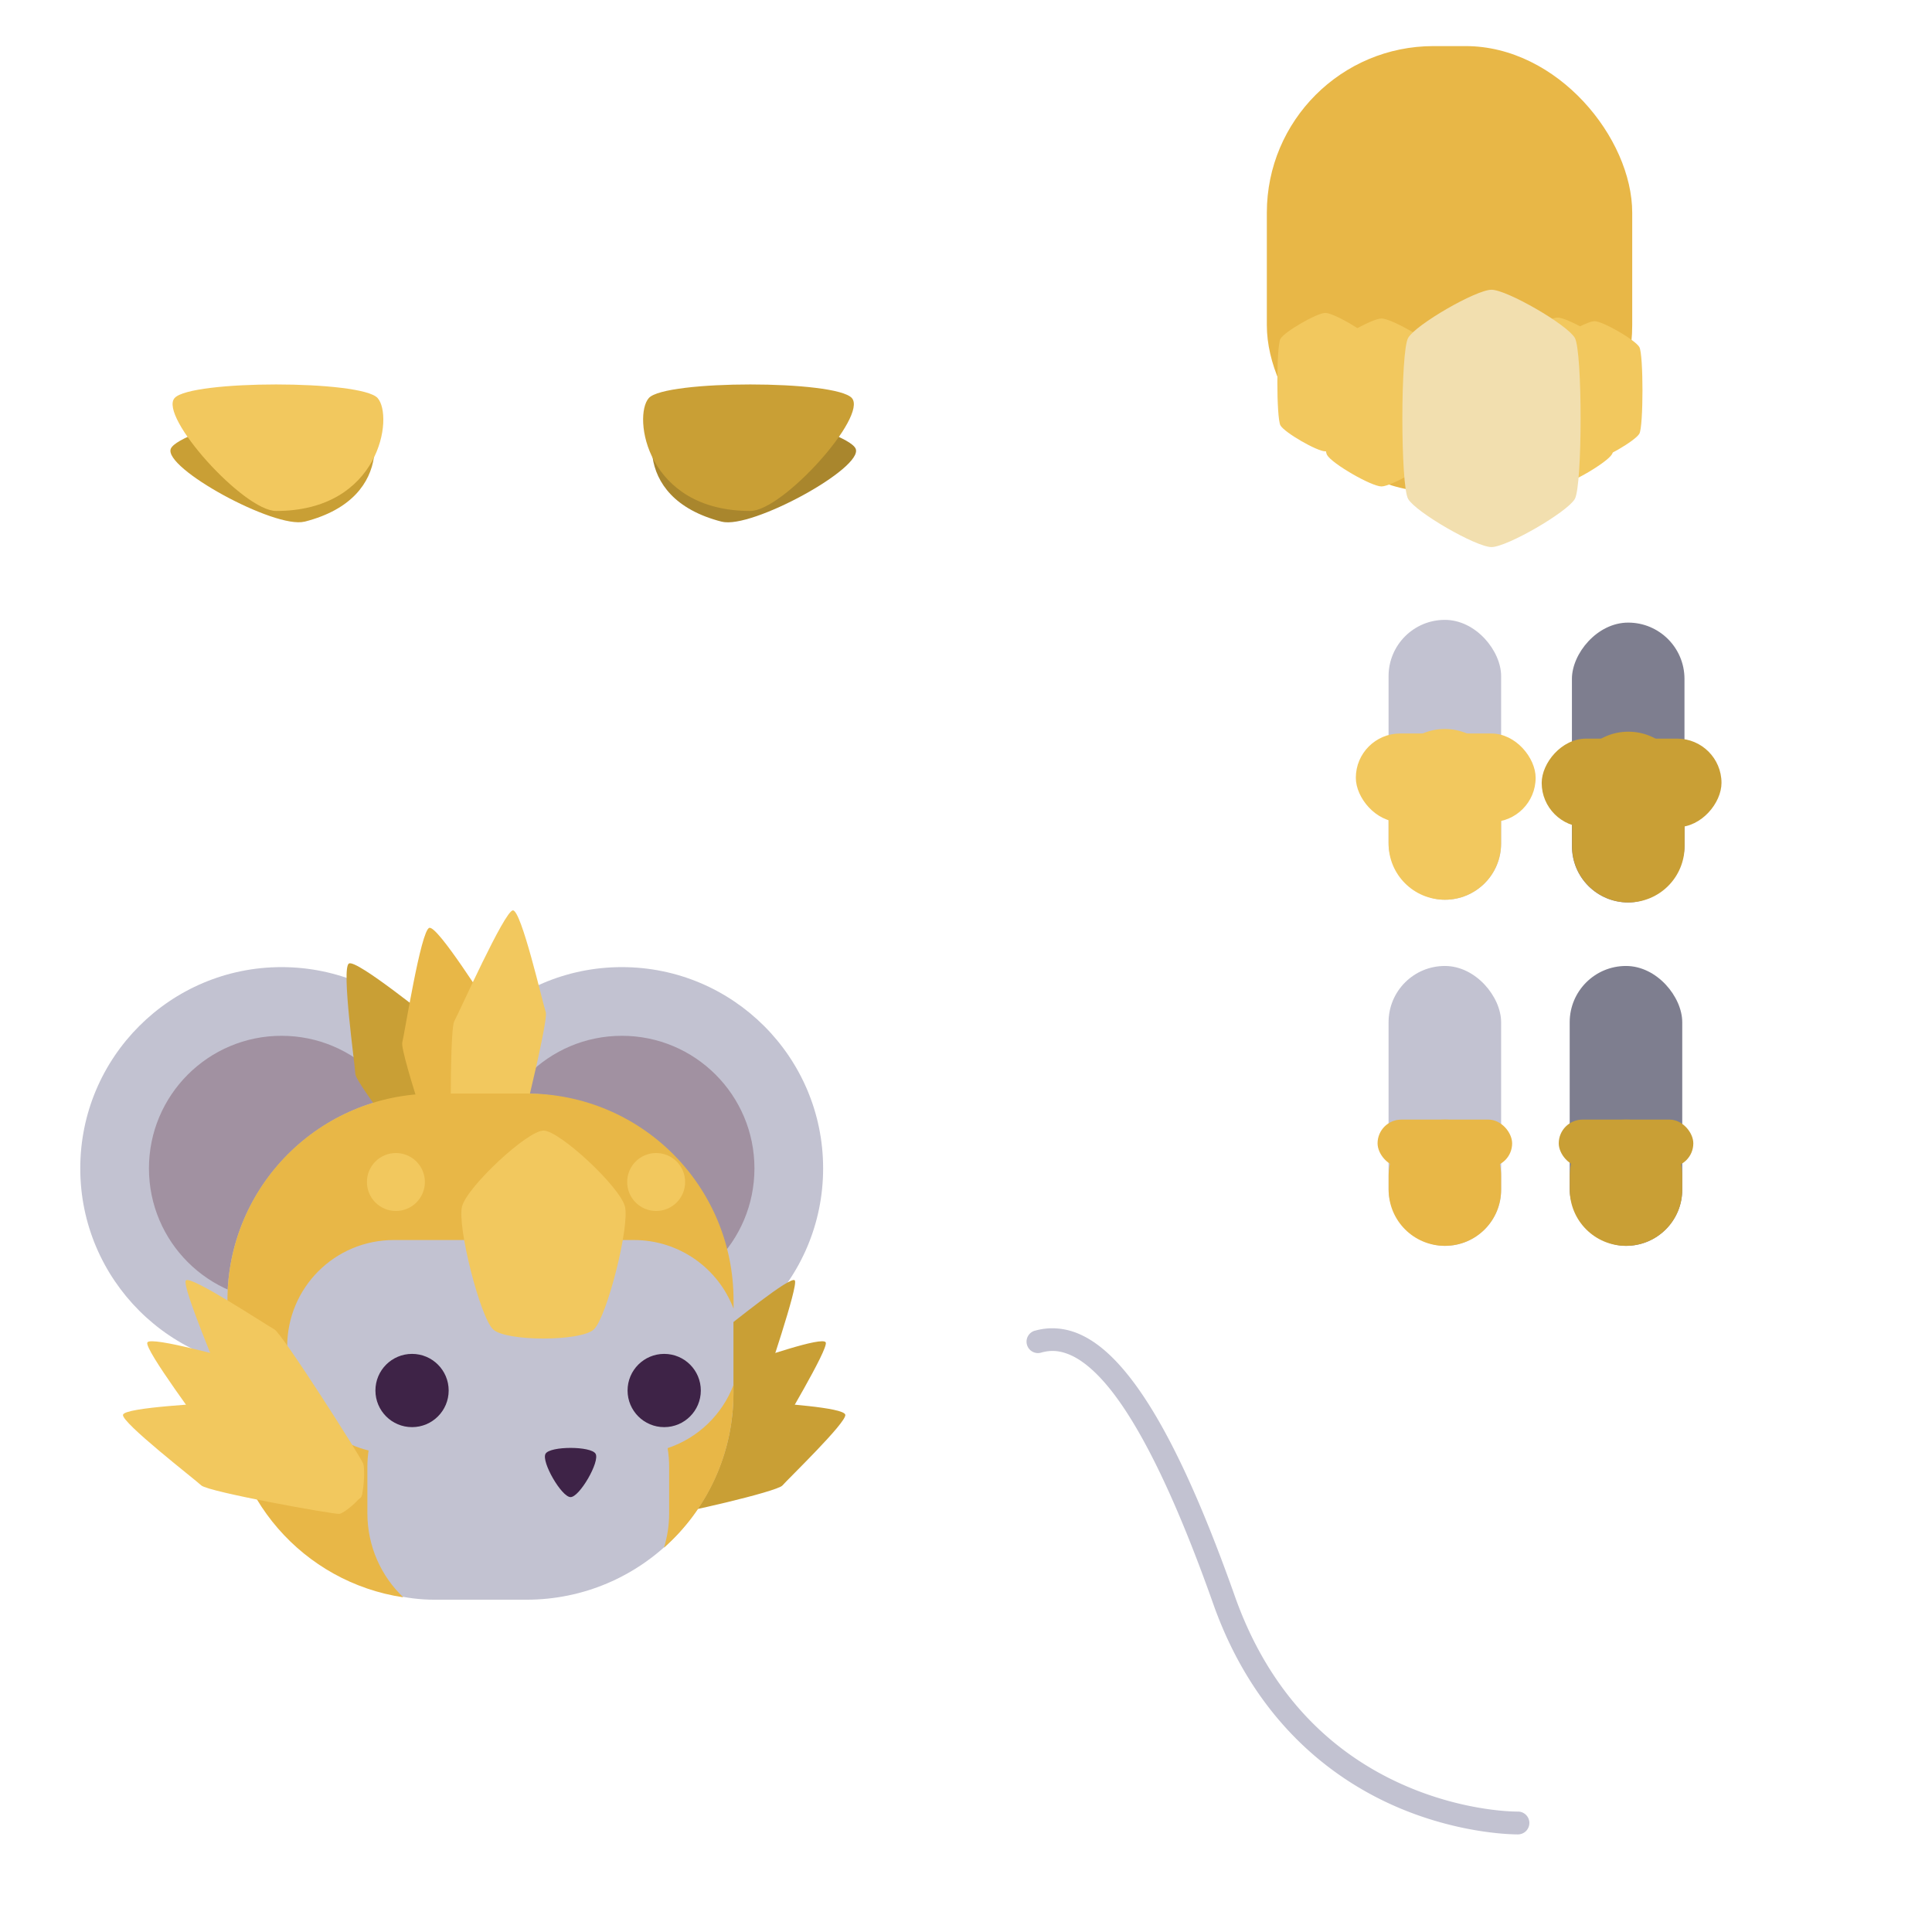 <?xml version="1.0" encoding="UTF-8" standalone="no"?>
<!-- Created with Inkscape (http://www.inkscape.org/) -->

<svg
   width="128"
   height="128"
   viewBox="0 0 33.867 33.867"
   version="1.1"
   id="svg1307"
   inkscape:version="1.2.1 (9c6d41e410, 2022-07-14)"
   sodipodi:docname="saint-pisces.svg"
   inkscape:export-filename="/home/henrique/Documents/projects/001 - Moon Cheeser/repo/source/actors/astromouse/sprites/cutout_body.png"
   inkscape:export-xdpi="96.000008"
   inkscape:export-ydpi="96.000008"
   xml:space="preserve"
   xmlns:inkscape="http://www.inkscape.org/namespaces/inkscape"
   xmlns:sodipodi="http://sodipodi.sourceforge.net/DTD/sodipodi-0.dtd"
   xmlns="http://www.w3.org/2000/svg"
   xmlns:svg="http://www.w3.org/2000/svg"
   xmlns:rdf="http://www.w3.org/1999/02/22-rdf-syntax-ns#"
   xmlns:cc="http://creativecommons.org/ns#"
   xmlns:dc="http://purl.org/dc/elements/1.1/"><defs
     id="defs1301"><inkscape:path-effect
       effect="fillet_chamfer"
       id="path-effect1414"
       is_visible="true"
       lpeversion="1"
       nodesatellites_param="F,0,0,1,0,0,0,1 @ F,0,0,1,0,0.215,0,1 @ F,0,0,1,0,0.213,0,1 @ F,0,0,1,0,0,0,1 @ F,0,0,1,0,0,0,1"
       unit="px"
       method="auto"
       mode="F"
       radius="0"
       chamfer_steps="1"
       flexible="false"
       use_knot_distance="true"
       apply_no_radius="true"
       apply_with_radius="true"
       only_selected="false"
       hide_knots="false" /><inkscape:path-effect
       effect="fillet_chamfer"
       id="path-effect1409"
       is_visible="true"
       lpeversion="1"
       nodesatellites_param="F,0,0,1,0,0,0,1 @ F,0,0,1,0,0,0,1 @ F,0,0,1,0,0,0,1 @ F,0,0,1,0,3.462,0,1"
       unit="px"
       method="auto"
       mode="F"
       radius="0"
       chamfer_steps="1"
       flexible="false"
       use_knot_distance="true"
       apply_no_radius="true"
       apply_with_radius="true"
       only_selected="false"
       hide_knots="false" /><inkscape:path-effect
       effect="skeletal"
       id="path-effect3966"
       is_visible="true"
       lpeversion="1"
       pattern="m 2.684,301.444 a 0.613,0.613 0 0 1 -0.613,0.613 0.613,0.613 0 0 1 -0.613,-0.613 0.613,0.613 0 0 1 0.613,-0.613 0.613,0.613 0 0 1 0.613,0.613 z"
       copytype="repeated"
       prop_scale="1"
       scale_y_rel="true"
       spacing="0"
       normal_offset="0"
       tang_offset="0"
       prop_units="true"
       vertical_pattern="false"
       hide_knot="false"
       fuse_tolerance="0" /><inkscape:path-effect
       effect="skeletal"
       id="path-effect3898"
       is_visible="true"
       lpeversion="1"
       pattern="m 2.684,301.444 a 0.613,0.613 0 0 1 -0.613,0.613 0.613,0.613 0 0 1 -0.613,-0.613 0.613,0.613 0 0 1 0.613,-0.613 0.613,0.613 0 0 1 0.613,0.613 z"
       copytype="repeated"
       prop_scale="1"
       scale_y_rel="false"
       spacing="0"
       normal_offset="0"
       tang_offset="0"
       prop_units="false"
       vertical_pattern="false"
       hide_knot="false"
       fuse_tolerance="0" /><inkscape:path-effect
       effect="skeletal"
       id="path-effect3809"
       is_visible="true"
       lpeversion="1"
       pattern="M 0,0 H 1"
       copytype="repeated"
       prop_scale="1"
       scale_y_rel="false"
       spacing="0"
       normal_offset="0"
       tang_offset="0"
       prop_units="true"
       vertical_pattern="false"
       hide_knot="false"
       fuse_tolerance="0" /><inkscape:path-effect
       effect="skeletal"
       id="path-effect3793"
       is_visible="true"
       lpeversion="1"
       pattern="M 0,0 H 1"
       copytype="single_stretched"
       prop_scale="1"
       scale_y_rel="false"
       spacing="0"
       normal_offset="0"
       tang_offset="0"
       prop_units="false"
       vertical_pattern="false"
       hide_knot="false"
       fuse_tolerance="0" /><inkscape:path-effect
       effect="bend_path"
       id="path-effect3785"
       is_visible="true"
       lpeversion="1"
       bendpath="m -21.628,269.617 c 0,0 3.07,-3.838 6.905,-0.062"
       prop_scale="0.57"
       scale_y_rel="false"
       vertical="false"
       hide_knot="false" /><inkscape:path-effect
       effect="skeletal"
       id="path-effect3563"
       is_visible="true"
       lpeversion="1"
       pattern="M 0,4.992 C 0,2.236 2.236,0 4.992,0 c 2.756,0 4.992,2.236 4.992,4.992 0,2.756 -2.236,4.992 -4.992,4.992 C 2.236,9.984 0,7.748 0,4.992 Z"
       copytype="single_stretched"
       prop_scale="0.168"
       scale_y_rel="false"
       spacing="0"
       normal_offset="0"
       tang_offset="0"
       prop_units="false"
       vertical_pattern="false"
       hide_knot="false"
       fuse_tolerance="0" /><inkscape:path-effect
       effect="skeletal"
       id="path-effect3559"
       is_visible="true"
       lpeversion="1"
       pattern="M 0,4.992 C 0,2.236 2.236,0 4.992,0 c 2.756,0 4.992,2.236 4.992,4.992 0,2.756 -2.236,4.992 -4.992,4.992 C 2.236,9.984 0,7.748 0,4.992 Z"
       copytype="single_stretched"
       prop_scale="0.168"
       scale_y_rel="false"
       spacing="0"
       normal_offset="0"
       tang_offset="0"
       prop_units="false"
       vertical_pattern="false"
       hide_knot="false"
       fuse_tolerance="0" /><inkscape:path-effect
       effect="bend_path"
       id="path-effect3396"
       is_visible="true"
       lpeversion="1"
       bendpath="m -21.628,269.617 c 0,0 3.07,-3.838 6.905,-0.062"
       prop_scale="0.57"
       scale_y_rel="false"
       vertical="false"
       hide_knot="false" /><inkscape:path-effect
       effect="bend_path"
       id="path-effect3365"
       is_visible="true"
       lpeversion="1"
       bendpath="m -106.541,-3.355 c 0.423,9.818 -0.338,32.587 -0.317,37.908"
       prop_scale="0.776"
       scale_y_rel="false"
       vertical="true"
       hide_knot="false"
       bendpath-nodetypes="cc" /><inkscape:path-effect
       effect="skeletal"
       id="path-effect3289"
       is_visible="true"
       lpeversion="1"
       pattern="M 0,4.992 C 0,2.236 2.236,0 4.992,0 c 2.756,0 4.992,2.236 4.992,4.992 0,2.756 -2.236,4.992 -4.992,4.992 C 2.236,9.984 0,7.748 0,4.992 Z"
       copytype="single_stretched"
       prop_scale="0.168"
       scale_y_rel="false"
       spacing="0"
       normal_offset="0"
       tang_offset="0"
       prop_units="false"
       vertical_pattern="false"
       hide_knot="false"
       fuse_tolerance="0" /><inkscape:path-effect
       effect="skeletal"
       id="path-effect3283"
       is_visible="true"
       lpeversion="1"
       pattern="M 0,4.992 C 0,2.236 2.236,0 4.992,0 c 2.756,0 4.992,2.236 4.992,4.992 0,2.756 -2.236,4.992 -4.992,4.992 C 2.236,9.984 0,7.748 0,4.992 Z"
       copytype="single_stretched"
       prop_scale="0.168"
       scale_y_rel="false"
       spacing="0"
       normal_offset="0"
       tang_offset="0"
       prop_units="false"
       vertical_pattern="false"
       hide_knot="false"
       fuse_tolerance="0" /><inkscape:path-effect
       effect="skeletal"
       id="path-effect2449"
       is_visible="true"
       lpeversion="1"
       pattern="M 0,4.992 C 0,2.236 2.236,0 4.992,0 c 2.756,0 4.992,2.236 4.992,4.992 0,2.756 -2.236,4.992 -4.992,4.992 C 2.236,9.984 0,7.748 0,4.992 Z"
       copytype="single_stretched"
       prop_scale="0.168"
       scale_y_rel="false"
       spacing="0"
       normal_offset="0"
       tang_offset="0"
       prop_units="false"
       vertical_pattern="false"
       hide_knot="false"
       fuse_tolerance="0" /><inkscape:path-effect
       effect="bend_path"
       id="path-effect2097"
       is_visible="true"
       lpeversion="1"
       bendpath="m -19.846,263.638 c 0.147,0.036 -2.495,-1.242 -1.435,-3.978"
       prop_scale="0.555"
       scale_y_rel="false"
       vertical="false"
       hide_knot="false"
       bendpath-nodetypes="cc" /><inkscape:path-effect
       effect="bend_path"
       id="path-effect2080"
       is_visible="true"
       lpeversion="1"
       bendpath="m -20.144,263.52 c 0,0 -3.599,-2.699 -2.306,-8.456"
       prop_scale="0.725"
       scale_y_rel="false"
       vertical="false"
       hide_knot="false" /><inkscape:path-effect
       effect="skeletal"
       id="path-effect4454"
       is_visible="true"
       lpeversion="1"
       pattern="M 0,4.992 C 0,2.236 2.236,0 4.992,0 c 2.756,0 4.992,2.236 4.992,4.992 0,2.756 -2.236,4.992 -4.992,4.992 C 2.236,9.984 0,7.748 0,4.992 Z"
       copytype="single_stretched"
       prop_scale="0.133"
       scale_y_rel="false"
       spacing="0"
       normal_offset="0"
       tang_offset="0"
       prop_units="false"
       vertical_pattern="false"
       hide_knot="false"
       fuse_tolerance="0" /><inkscape:path-effect
       effect="skeletal"
       id="path-effect4448"
       is_visible="true"
       lpeversion="1"
       pattern="M 0,4.992 C 0,2.236 2.236,0 4.992,0 c 2.756,0 4.992,2.236 4.992,4.992 0,2.756 -2.236,4.992 -4.992,4.992 C 2.236,9.984 0,7.748 0,4.992 Z"
       copytype="single_stretched"
       prop_scale="0.133"
       scale_y_rel="false"
       spacing="0"
       normal_offset="0"
       tang_offset="0"
       prop_units="false"
       vertical_pattern="false"
       hide_knot="false"
       fuse_tolerance="0" /><inkscape:path-effect
       effect="powerstroke"
       id="path-effect4444"
       is_visible="true"
       lpeversion="1"
       offset_points="0.2,0.132 | 1.5,0.132 | 2.8,0.132"
       not_jump="false"
       sort_points="true"
       interpolator_type="CentripetalCatmullRom"
       interpolator_beta="0.2"
       start_linecap_type="zerowidth"
       linejoin_type="round"
       miter_limit="4"
       scale_width="1"
       end_linecap_type="zerowidth" /><inkscape:path-effect
       effect="powerstroke"
       id="path-effect2911"
       is_visible="true"
       lpeversion="1"
       offset_points="0.221,0.142 | 0.967,0.459 | 1.739,0.131"
       not_jump="false"
       sort_points="true"
       interpolator_type="CentripetalCatmullRom"
       interpolator_beta="0.2"
       start_linecap_type="zerowidth"
       linejoin_type="round"
       miter_limit="4"
       scale_width="1"
       end_linecap_type="zerowidth" /><inkscape:path-effect
       effect="powerstroke"
       id="path-effect6307"
       is_visible="true"
       lpeversion="1"
       offset_points="0.375,0.829 | 1.018,0.619 | 1.547,0.175"
       not_jump="false"
       sort_points="true"
       interpolator_type="CentripetalCatmullRom"
       interpolator_beta="0.2"
       start_linecap_type="zerowidth"
       linejoin_type="round"
       miter_limit="4"
       scale_width="1"
       end_linecap_type="zerowidth" /><inkscape:path-effect
       effect="powerstroke"
       id="path-effect6303"
       is_visible="true"
       lpeversion="1"
       offset_points="0.375,0.899 | 1.018,0.671 | 1.547,0.189"
       not_jump="false"
       sort_points="true"
       interpolator_type="CentripetalCatmullRom"
       interpolator_beta="0.2"
       start_linecap_type="zerowidth"
       linejoin_type="round"
       miter_limit="4"
       scale_width="1"
       end_linecap_type="zerowidth" /><inkscape:path-effect
       effect="powerstroke"
       id="path-effect6299"
       is_visible="true"
       lpeversion="1"
       offset_points="0.375,0.983 | 1.018,0.734 | 1.547,0.207"
       not_jump="false"
       sort_points="true"
       interpolator_type="CentripetalCatmullRom"
       interpolator_beta="0.2"
       start_linecap_type="zerowidth"
       linejoin_type="round"
       miter_limit="4"
       scale_width="1"
       end_linecap_type="zerowidth" /><inkscape:path-effect
       effect="powerstroke"
       id="path-effect6295"
       is_visible="true"
       lpeversion="1"
       offset_points="0.375,0.983 | 1.018,0.734 | 1.547,0.207"
       not_jump="false"
       sort_points="true"
       interpolator_type="CentripetalCatmullRom"
       interpolator_beta="0.2"
       start_linecap_type="zerowidth"
       linejoin_type="round"
       miter_limit="4"
       scale_width="1"
       end_linecap_type="zerowidth" /><inkscape:path-effect
       effect="powerstroke"
       id="path-effect6291"
       is_visible="true"
       lpeversion="1"
       offset_points="0.375,0.907 | 1.018,0.678 | 1.547,0.191"
       not_jump="false"
       sort_points="true"
       interpolator_type="CentripetalCatmullRom"
       interpolator_beta="0.2"
       start_linecap_type="zerowidth"
       linejoin_type="round"
       miter_limit="4"
       scale_width="1"
       end_linecap_type="zerowidth" /><inkscape:path-effect
       effect="powerstroke"
       id="path-effect6193"
       is_visible="true"
       lpeversion="1"
       offset_points="0.375,0.829 | 1.018,0.619 | 1.547,0.175"
       not_jump="false"
       sort_points="true"
       interpolator_type="CentripetalCatmullRom"
       interpolator_beta="0.2"
       start_linecap_type="zerowidth"
       linejoin_type="round"
       miter_limit="4"
       scale_width="1"
       end_linecap_type="zerowidth" /><inkscape:path-effect
       effect="powerstroke"
       id="path-effect6189"
       is_visible="true"
       lpeversion="1"
       offset_points="0.375,0.899 | 1.018,0.671 | 1.547,0.189"
       not_jump="false"
       sort_points="true"
       interpolator_type="CentripetalCatmullRom"
       interpolator_beta="0.2"
       start_linecap_type="zerowidth"
       linejoin_type="round"
       miter_limit="4"
       scale_width="1"
       end_linecap_type="zerowidth" /><inkscape:path-effect
       effect="powerstroke"
       id="path-effect6185"
       is_visible="true"
       lpeversion="1"
       offset_points="0.375,0.983 | 1.018,0.734 | 1.547,0.207"
       not_jump="false"
       sort_points="true"
       interpolator_type="CentripetalCatmullRom"
       interpolator_beta="0.2"
       start_linecap_type="zerowidth"
       linejoin_type="round"
       miter_limit="4"
       scale_width="1"
       end_linecap_type="zerowidth" /><inkscape:path-effect
       effect="powerstroke"
       id="path-effect6181"
       is_visible="true"
       lpeversion="1"
       offset_points="0.375,0.983 | 1.018,0.734 | 1.547,0.207"
       not_jump="false"
       sort_points="true"
       interpolator_type="CentripetalCatmullRom"
       interpolator_beta="0.2"
       start_linecap_type="zerowidth"
       linejoin_type="round"
       miter_limit="4"
       scale_width="1"
       end_linecap_type="zerowidth" /><inkscape:path-effect
       effect="powerstroke"
       id="path-effect6177"
       is_visible="true"
       lpeversion="1"
       offset_points="0.375,0.907 | 1.018,0.678 | 1.547,0.191"
       not_jump="false"
       sort_points="true"
       interpolator_type="CentripetalCatmullRom"
       interpolator_beta="0.2"
       start_linecap_type="zerowidth"
       linejoin_type="round"
       miter_limit="4"
       scale_width="1"
       end_linecap_type="zerowidth" /><inkscape:path-effect
       effect="powerstroke"
       id="path-effect13270"
       is_visible="true"
       lpeversion="1"
       offset_points="0.246,0.883"
       not_jump="false"
       sort_points="true"
       interpolator_type="CubicBezierJohan"
       interpolator_beta="0.2"
       start_linecap_type="zerowidth"
       linejoin_type="extrp_arc"
       miter_limit="4"
       scale_width="1"
       end_linecap_type="zerowidth" /><inkscape:path-effect
       effect="powerstroke"
       id="path-effect13262"
       is_visible="true"
       lpeversion="1"
       offset_points="0.246,0.883"
       not_jump="false"
       sort_points="true"
       interpolator_type="CubicBezierJohan"
       interpolator_beta="0.2"
       start_linecap_type="zerowidth"
       linejoin_type="extrp_arc"
       miter_limit="4"
       scale_width="1"
       end_linecap_type="zerowidth" /><inkscape:path-effect
       effect="powerstroke"
       id="path-effect3857"
       is_visible="true"
       lpeversion="1"
       offset_points="0,0.883"
       not_jump="false"
       sort_points="true"
       interpolator_type="CubicBezierJohan"
       interpolator_beta="0.2"
       start_linecap_type="zerowidth"
       linejoin_type="extrp_arc"
       miter_limit="4"
       scale_width="1"
       end_linecap_type="zerowidth" /><inkscape:path-effect
       effect="fillet_chamfer"
       id="path-effect3427"
       is_visible="true"
       lpeversion="1"
       nodesatellites_param="F,0,0,1,0,0,0,1 @ F,0,0,1,0,0,0,1 @ F,0,0,1,0,0.579,0,1 @ F,0,0,1,0,0,0,1"
       unit="px"
       method="auto"
       mode="F"
       radius="0"
       chamfer_steps="1"
       flexible="false"
       use_knot_distance="true"
       apply_no_radius="true"
       apply_with_radius="true"
       only_selected="false"
       hide_knots="false" /><inkscape:path-effect
       effect="fillet_chamfer"
       id="path-effect3421"
       is_visible="true"
       lpeversion="1"
       nodesatellites_param="F,0,0,1,0,0,0,1 @ F,0,0,1,0,0,0,1 @ F,0,0,1,0,0.579,0,1 @ F,0,0,1,0,0,0,1"
       unit="px"
       method="auto"
       mode="F"
       radius="0"
       chamfer_steps="1"
       flexible="false"
       use_knot_distance="true"
       apply_no_radius="true"
       apply_with_radius="true"
       only_selected="false"
       hide_knots="false" /><inkscape:path-effect
       effect="fillet_chamfer"
       id="path-effect3413"
       is_visible="true"
       lpeversion="1"
       nodesatellites_param="F,0,0,1,0,0,0,1 @ F,0,0,1,0,0,0,1 @ F,0,0,1,0,0,0,1 @ F,0,0,1,0,0,0,1 @ F,0,0,1,0,0.686,0,1 @ F,0,0,1,0,0,0,1"
       unit="px"
       method="auto"
       mode="F"
       radius="0"
       chamfer_steps="1"
       flexible="false"
       use_knot_distance="true"
       apply_no_radius="true"
       apply_with_radius="true"
       only_selected="false"
       hide_knots="false" /><inkscape:path-effect
       effect="powerstroke"
       id="path-effect1497"
       is_visible="true"
       lpeversion="1"
       offset_points="0.246,0.883"
       not_jump="false"
       sort_points="true"
       interpolator_type="CubicBezierJohan"
       interpolator_beta="0.2"
       start_linecap_type="zerowidth"
       linejoin_type="extrp_arc"
       miter_limit="4"
       scale_width="1"
       end_linecap_type="zerowidth" /><inkscape:path-effect
       effect="powerstroke"
       id="path-effect406"
       is_visible="true"
       lpeversion="1"
       offset_points="0.246,0.883"
       not_jump="false"
       sort_points="true"
       interpolator_type="CubicBezierJohan"
       interpolator_beta="0.2"
       start_linecap_type="zerowidth"
       linejoin_type="extrp_arc"
       miter_limit="4"
       scale_width="1"
       end_linecap_type="zerowidth" /><inkscape:path-effect
       effect="skeletal"
       id="path-effect402"
       is_visible="true"
       lpeversion="1"
       pattern="M 0,4.992 C 0,2.236 2.236,0 4.992,0 c 2.756,0 4.992,2.236 4.992,4.992 0,2.756 -2.236,4.992 -4.992,4.992 C 2.236,9.984 0,7.748 0,4.992 Z"
       copytype="single_stretched"
       prop_scale="0.063"
       scale_y_rel="false"
       spacing="0"
       normal_offset="0"
       tang_offset="0"
       prop_units="false"
       vertical_pattern="false"
       hide_knot="false"
       fuse_tolerance="0" /><inkscape:path-effect
       effect="powerstroke"
       id="path-effect126865"
       is_visible="true"
       lpeversion="1"
       offset_points="0.366,0.658 | 0.737,1.539 | 0.914,0.738"
       not_jump="false"
       sort_points="true"
       interpolator_type="CentripetalCatmullRom"
       interpolator_beta="0.2"
       start_linecap_type="zerowidth"
       linejoin_type="round"
       miter_limit="4"
       scale_width="1"
       end_linecap_type="zerowidth" /><inkscape:path-effect
       effect="skeletal"
       id="path-effect114945"
       is_visible="true"
       lpeversion="1"
       pattern="M 0,4.992 C 0,2.236 2.236,0 4.992,0 c 2.756,0 4.992,2.236 4.992,4.992 0,2.756 -2.236,4.992 -4.992,4.992 C 2.236,9.984 0,7.748 0,4.992 Z"
       copytype="single_stretched"
       prop_scale="1"
       scale_y_rel="false"
       spacing="0"
       normal_offset="0"
       tang_offset="0"
       prop_units="false"
       vertical_pattern="false"
       hide_knot="false"
       fuse_tolerance="0" /><inkscape:path-effect
       effect="skeletal"
       id="path-effect95947"
       is_visible="true"
       lpeversion="1"
       pattern="M 0,4.992 C 0,2.236 2.236,0 4.992,0 c 2.756,0 4.992,2.236 4.992,4.992 0,2.756 -2.236,4.992 -4.992,4.992 C 2.236,9.984 0,7.748 0,4.992 Z"
       copytype="single_stretched"
       prop_scale="1"
       scale_y_rel="false"
       spacing="0"
       normal_offset="0"
       tang_offset="0"
       prop_units="false"
       vertical_pattern="false"
       hide_knot="false"
       fuse_tolerance="0" /><inkscape:path-effect
       effect="skeletal"
       id="path-effect91934"
       is_visible="true"
       lpeversion="1"
       pattern="M 0,4.992 C 0,2.236 2.236,0 4.992,0 c 2.756,0 4.992,2.236 4.992,4.992 0,2.756 -2.236,4.992 -4.992,4.992 C 2.236,9.984 0,7.748 0,4.992 Z"
       copytype="single_stretched"
       prop_scale="1"
       scale_y_rel="false"
       spacing="0"
       normal_offset="0"
       tang_offset="0"
       prop_units="false"
       vertical_pattern="false"
       hide_knot="false"
       fuse_tolerance="0" /><inkscape:path-effect
       effect="skeletal"
       id="path-effect91930"
       is_visible="true"
       lpeversion="1"
       pattern="M 0,4.992 C 0,2.236 2.236,0 4.992,0 c 2.756,0 4.992,2.236 4.992,4.992 0,2.756 -2.236,4.992 -4.992,4.992 C 2.236,9.984 0,7.748 0,4.992 Z"
       copytype="single_stretched"
       prop_scale="1"
       scale_y_rel="false"
       spacing="0"
       normal_offset="0"
       tang_offset="0"
       prop_units="false"
       vertical_pattern="false"
       hide_knot="false"
       fuse_tolerance="0" /><inkscape:path-effect
       effect="skeletal"
       id="path-effect91926"
       is_visible="true"
       lpeversion="1"
       pattern="M 0,4.992 C 0,2.236 2.236,0 4.992,0 c 2.756,0 4.992,2.236 4.992,4.992 0,2.756 -2.236,4.992 -4.992,4.992 C 2.236,9.984 0,7.748 0,4.992 Z"
       copytype="single_stretched"
       prop_scale="1"
       scale_y_rel="false"
       spacing="0"
       normal_offset="0"
       tang_offset="0"
       prop_units="false"
       vertical_pattern="false"
       hide_knot="false"
       fuse_tolerance="0" /><inkscape:path-effect
       effect="powerstroke"
       id="path-effect934"
       is_visible="true"
       lpeversion="1"
       offset_points="0.375,0.907 | 1.018,0.678 | 1.547,0.191"
       not_jump="false"
       sort_points="true"
       interpolator_type="CentripetalCatmullRom"
       interpolator_beta="0.2"
       start_linecap_type="zerowidth"
       linejoin_type="round"
       miter_limit="4"
       scale_width="1"
       end_linecap_type="zerowidth" /><inkscape:path-effect
       effect="powerstroke"
       id="path-effect1216"
       is_visible="true"
       lpeversion="1"
       offset_points="0.375,0.983 | 1.018,0.734 | 1.547,0.207"
       not_jump="false"
       sort_points="true"
       interpolator_type="CentripetalCatmullRom"
       interpolator_beta="0.2"
       start_linecap_type="zerowidth"
       linejoin_type="round"
       miter_limit="4"
       scale_width="1"
       end_linecap_type="zerowidth" /><inkscape:path-effect
       effect="powerstroke"
       id="path-effect1222"
       is_visible="true"
       lpeversion="1"
       offset_points="0.375,0.983 | 1.018,0.734 | 1.547,0.207"
       not_jump="false"
       sort_points="true"
       interpolator_type="CentripetalCatmullRom"
       interpolator_beta="0.2"
       start_linecap_type="zerowidth"
       linejoin_type="round"
       miter_limit="4"
       scale_width="1"
       end_linecap_type="zerowidth" /><inkscape:path-effect
       effect="powerstroke"
       id="path-effect1234"
       is_visible="true"
       lpeversion="1"
       offset_points="0.375,0.899 | 1.018,0.671 | 1.547,0.189"
       not_jump="false"
       sort_points="true"
       interpolator_type="CentripetalCatmullRom"
       interpolator_beta="0.2"
       start_linecap_type="zerowidth"
       linejoin_type="round"
       miter_limit="4"
       scale_width="1"
       end_linecap_type="zerowidth" /><inkscape:path-effect
       effect="powerstroke"
       id="path-effect1240"
       is_visible="true"
       lpeversion="1"
       offset_points="0.375,0.829 | 1.018,0.619 | 1.547,0.175"
       not_jump="false"
       sort_points="true"
       interpolator_type="CentripetalCatmullRom"
       interpolator_beta="0.2"
       start_linecap_type="zerowidth"
       linejoin_type="round"
       miter_limit="4"
       scale_width="1"
       end_linecap_type="zerowidth" /></defs><sodipodi:namedview
     id="base"
     pagecolor="#282828"
     bordercolor="#666666"
     borderopacity="1.0"
     inkscape:pageopacity="0"
     inkscape:pageshadow="2"
     inkscape:zoom="1.979899"
     inkscape:cx="-122.22846"
     inkscape:cy="102.27795"
     inkscape:document-units="mm"
     inkscape:current-layer="layer1"
     showgrid="true"
     inkscape:window-width="1920"
     inkscape:window-height="1022"
     inkscape:window-x="0"
     inkscape:window-y="30"
     inkscape:window-maximized="1"
     units="px"
     inkscape:snap-bbox="true"
     inkscape:bbox-nodes="true"
     inkscape:snap-page="true"
     inkscape:snap-nodes="true"
     inkscape:bbox-paths="false"
     inkscape:snap-global="false"
     inkscape:snap-bbox-midpoints="false"
     inkscape:snap-others="false"
     showguides="true"
     inkscape:guide-bbox="true"
     inkscape:snap-grids="false"
     inkscape:snap-to-guides="true"
     inkscape:pagecheckerboard="0"
     inkscape:object-paths="true"
     inkscape:snap-intersection-paths="true"
     inkscape:snap-smooth-nodes="true"
     inkscape:snap-midpoints="true"
     inkscape:showpageshadow="0"
     inkscape:deskcolor="#282828"><inkscape:grid
       type="xygrid"
       id="grid883"
       empspacing="4" /><sodipodi:guide
       position="33.867,50.8"
       orientation="1,0"
       id="guide877"
       inkscape:locked="false" /></sodipodi:namedview><g
     inkscape:label="Layer 1"
     inkscape:groupmode="layer"
     id="layer1"
     transform="translate(0,-263.133)"><rect
       style="fill:#e8b747;fill-opacity:1;stroke:none;stroke-width:0.399;stroke-linecap:square;stroke-linejoin:bevel;stroke-miterlimit:4;stroke-dasharray:none;stroke-dashoffset:0;stroke-opacity:0.979;paint-order:normal"
       id="rect2850"
       width="6.405"
       height="7.813"
       x="22.207"
       y="263.941"
       ry="2.921" /><g
       id="g2862"
       transform="translate(39.745,-23.568)"><path
         id="path2852"
         style="fill:#f2c85e;fill-opacity:1;stroke-width:0.009;stroke-linecap:round;stroke-linejoin:round;paint-order:fill markers stroke;stop-color:#000000"
         d="m -16.513,294.613 c 0.145,0 0.714,-0.328 0.786,-0.454 0.073,-0.126 0.073,-1.393 0,-1.519 -0.073,-0.126 -0.641,-0.454 -0.786,-0.454 -0.145,0 -0.714,0.328 -0.786,0.454 -0.073,0.126 -0.073,1.393 0,1.519 0.073,0.126 0.641,0.454 0.786,0.454 z"
         sodipodi:nodetypes="sssssss" /><path
         id="path2854"
         style="fill:#f2c85e;fill-opacity:1;stroke-width:0.011;stroke-linecap:round;stroke-linejoin:round;paint-order:fill markers stroke;stop-color:#000000"
         d="m -15.528,295.228 c 0.176,0 0.865,-0.398 0.954,-0.551 0.088,-0.153 0.088,-1.69 0,-1.842 -0.088,-0.153 -0.777,-0.551 -0.954,-0.551 -0.176,0 -0.865,0.398 -0.954,0.551 -0.088,0.153 -0.088,1.69 0,1.842 0.088,0.153 0.777,0.551 0.954,0.551 z"
         sodipodi:nodetypes="sssssss" /><path
         id="path2856"
         style="fill:#f2c85e;fill-opacity:1;stroke-width:0.009;stroke-linecap:round;stroke-linejoin:round;paint-order:fill markers stroke;stop-color:#000000"
         d="m -11.794,294.758 c -0.145,0 -0.714,-0.328 -0.786,-0.454 -0.073,-0.126 -0.073,-1.393 0,-1.519 0.073,-0.126 0.641,-0.454 0.786,-0.454 0.145,0 0.714,0.328 0.786,0.454 0.073,0.126 0.073,1.393 0,1.519 -0.073,0.126 -0.641,0.454 -0.786,0.454 z"
         sodipodi:nodetypes="sssssss" /><path
         id="path2858"
         style="fill:#f2c85e;fill-opacity:1;stroke-width:0.011;stroke-linecap:round;stroke-linejoin:round;paint-order:fill markers stroke;stop-color:#000000"
         d="m -12.44,295.212 c -0.176,0 -0.865,-0.398 -0.954,-0.551 -0.088,-0.153 -0.088,-1.69 0,-1.842 0.088,-0.153 0.777,-0.551 0.954,-0.551 0.176,0 0.865,0.398 0.954,0.551 0.088,0.153 0.088,1.69 0,1.842 -0.088,0.153 -0.777,0.551 -0.954,0.551 z"
         sodipodi:nodetypes="sssssss" /><path
         id="path2860"
         style="fill:#f2dfaf;fill-opacity:1;stroke-width:0.017;stroke-linecap:round;stroke-linejoin:round;paint-order:fill markers stroke;stop-color:#000000"
         d="m -13.6,296.291 c -0.27,0 -1.326,-0.61 -1.461,-0.844 -0.135,-0.234 -0.135,-2.589 0,-2.823 0.135,-0.234 1.191,-0.844 1.461,-0.844 0.27,0 1.326,0.61 1.461,0.844 0.135,0.234 0.135,2.589 0,2.823 -0.135,0.234 -1.191,0.844 -1.461,0.844 z"
         sodipodi:nodetypes="sssssss" /></g><g
       id="g2841"
       transform="translate(14.018,7.974)"><g
         id="g2761"
         transform="translate(8.563,-6.576)"><circle
           r="3.528"
           cy="282.216"
           cx="-17.646"
           id="circle2757"
           style="fill:#c2c2d1;fill-opacity:1;stroke:none;stroke-width:0.399;stroke-linecap:square;stroke-linejoin:bevel;stroke-miterlimit:4;stroke-dasharray:none;stroke-dashoffset:0;stroke-opacity:0.979;paint-order:normal" /><circle
           style="fill:#a191a1;fill-opacity:1;stroke:none;stroke-width:0.399;stroke-linecap:square;stroke-linejoin:bevel;stroke-miterlimit:4;stroke-dasharray:none;stroke-dashoffset:0;stroke-opacity:0.979;paint-order:normal"
           id="circle2759"
           cx="-17.646"
           cy="282.216"
           r="2.324" /></g><path
         id="path2763"
         style="fill:#d6a839;fill-opacity:1;stroke-width:1.576;stroke-linecap:round;stroke-linejoin:round;paint-order:fill markers stroke"
         d="m -2.378,275.68 -0.918,3.104 c -0.12,0.404 -0.546,0.651 -0.956,0.552 l -0.534,-0.128 c -0.41,-0.098 -0.644,-0.503 -0.524,-0.907 l 0.918,-3.104 c 0.12,-0.404 0.546,-0.651 0.956,-0.552 l 0.534,0.128 c 0.41,0.098 0.644,0.503 0.524,0.907 z" /><g
         id="g2769"
         transform="translate(8.563,-6.576)"><circle
           style="fill:#c2c2d1;fill-opacity:1;stroke:none;stroke-width:0.399;stroke-linecap:square;stroke-linejoin:bevel;stroke-miterlimit:4;stroke-dasharray:none;stroke-dashoffset:0;stroke-opacity:0.979;paint-order:normal"
           id="circle2765"
           cx="-11.68"
           cy="282.216"
           r="3.528" /><circle
           r="2.324"
           cy="282.216"
           cx="-11.68"
           id="circle2767"
           style="fill:#a191a1;fill-opacity:1;stroke:none;stroke-width:0.399;stroke-linecap:square;stroke-linejoin:bevel;stroke-miterlimit:4;stroke-dasharray:none;stroke-dashoffset:0;stroke-opacity:0.979;paint-order:normal" /></g><g
         id="g2777"
         transform="matrix(-0.329,0,0,0.509,-9.469,141.907)"
         style="fill:#c99f35;fill-opacity:1"><path
           id="path2771"
           style="fill:#c99f35;fill-opacity:1;stroke-width:0.017;stroke-linecap:round;stroke-linejoin:round;paint-order:fill markers stroke;stop-color:#000000"
           d="m -20.997,273.959 c -0.043,0.161 -0.739,0.649 -0.962,0.676 -0.223,0.026 -5.606,-0.757 -5.903,-0.978 -0.297,-0.222 -3.42,-2.169 -3.35,-2.434 0.071,-0.265 3.75,-0.39 4.118,-0.433 0.368,-0.043 5.421,1.969 5.601,2.104 0.18,0.135 0.538,0.905 0.495,1.066 z"
           sodipodi:nodetypes="sssssss"
           inkscape:transform-center-x="4.8665638"
           inkscape:transform-center-y="-1.2132321" /><path
           id="path2773"
           style="fill:#c99f35;fill-opacity:1;stroke-width:0.017;stroke-linecap:round;stroke-linejoin:round;paint-order:fill markers stroke;stop-color:#000000"
           d="m -21.014,274.02 c -0.083,0.144 -0.881,0.436 -1.104,0.404 -0.223,-0.032 -5.219,-2.182 -5.448,-2.473 -0.229,-0.291 -2.743,-2.981 -2.605,-3.218 0.137,-0.237 3.723,0.594 4.09,0.647 0.367,0.053 4.726,3.305 4.866,3.482 0.139,0.177 0.286,1.014 0.203,1.158 z"
           sodipodi:nodetypes="sssssss"
           inkscape:transform-center-x="4.3470653"
           inkscape:transform-center-y="-2.367037" /><path
           id="path2775"
           style="fill:#c99f35;fill-opacity:1;stroke-width:0.017;stroke-linecap:round;stroke-linejoin:round;paint-order:fill markers stroke;stop-color:#000000"
           d="m -21.046,274.075 c -0.118,0.118 -0.964,0.193 -1.171,0.104 -0.207,-0.089 -4.476,-3.459 -4.623,-3.799 -0.146,-0.34 -1.878,-3.589 -1.684,-3.783 0.194,-0.194 3.442,1.537 3.783,1.684 0.34,0.146 3.71,4.416 3.799,4.623 0.089,0.207 0.014,1.053 -0.104,1.171 z"
           sodipodi:nodetypes="sssssss" /></g><g
         id="g2787"
         transform="translate(8.563,-6.576)"><rect
           style="fill:#c2c2d1;fill-opacity:1;stroke:none;stroke-width:0.399;stroke-linecap:square;stroke-linejoin:bevel;stroke-miterlimit:4;stroke-dasharray:none;stroke-dashoffset:0;stroke-opacity:0.979;paint-order:normal"
           id="rect2779"
           width="8.871"
           height="8.871"
           x="-18.595"
           y="280.906"
           ry="3.629" /><circle
           style="fill:#3e2347;fill-opacity:1;stroke:none;stroke-width:0.399;stroke-linecap:square;stroke-linejoin:bevel;stroke-miterlimit:4;stroke-dasharray:none;stroke-dashoffset:0;stroke-opacity:0.979;paint-order:normal"
           id="circle2781"
           cx="-15.358"
           cy="286.11"
           r="0.642" /><circle
           r="0.642"
           cy="286.11"
           cx="-10.938"
           id="circle2783"
           style="fill:#3e2347;fill-opacity:1;stroke:none;stroke-width:0.399;stroke-linecap:square;stroke-linejoin:bevel;stroke-miterlimit:4;stroke-dasharray:none;stroke-dashoffset:0;stroke-opacity:0.979;paint-order:normal" /><path
           sodipodi:type="star"
           style="fill:#3e2347;fill-opacity:1;stroke:none;stroke-width:2.363;stroke-linecap:square;stroke-linejoin:bevel;stroke-miterlimit:4;stroke-dasharray:none;stroke-dashoffset:0;stroke-opacity:0.979;paint-order:normal"
           id="path2785"
           sodipodi:sides="3"
           sodipodi:cx="-45.408615"
           sodipodi:cy="234.57965"
           sodipodi:r1="2.997191"
           sodipodi:r2="1.4985955"
           sodipodi:arg1="1.5707963"
           sodipodi:arg2="2.6179939"
           inkscape:flatsided="true"
           inkscape:rounded="0.18"
           inkscape:randomized="0"
           inkscape:transform-center-x="-6.3665075e-06"
           inkscape:transform-center-y="1.0312406"
           d="m -45.409,237.577 c -0.934,0 -3.063,-3.687 -2.596,-4.496 0.467,-0.809 4.724,-0.809 5.191,0 0.467,0.809 -1.661,4.496 -2.596,4.496 z"
           transform="matrix(0.169,0,0,0.169,-4.905,247.828)" /></g><g
         id="g2795"
         transform="matrix(0.341,0.304,-0.423,0.378,117.469,179.015)"><path
           id="path2789"
           style="fill:#c99f35;fill-opacity:1;stroke-width:0.017;stroke-linecap:round;stroke-linejoin:round;paint-order:fill markers stroke;stop-color:#000000"
           d="m -20.997,273.959 c -0.043,0.161 -0.739,0.649 -0.962,0.676 -0.223,0.026 -5.606,-0.757 -5.903,-0.978 -0.297,-0.222 -3.42,-2.169 -3.35,-2.434 0.071,-0.265 3.75,-0.39 4.118,-0.433 0.368,-0.043 5.421,1.969 5.601,2.104 0.18,0.135 0.538,0.905 0.495,1.066 z"
           sodipodi:nodetypes="sssssss"
           inkscape:transform-center-x="4.8665638"
           inkscape:transform-center-y="-1.2132321" /><path
           id="path2791"
           style="fill:#e8b747;fill-opacity:1;stroke-width:0.017;stroke-linecap:round;stroke-linejoin:round;paint-order:fill markers stroke;stop-color:#000000"
           d="m -21.014,274.02 c -0.083,0.144 -0.881,0.436 -1.104,0.404 -0.223,-0.032 -5.219,-2.182 -5.448,-2.473 -0.229,-0.291 -2.743,-2.981 -2.605,-3.218 0.137,-0.237 3.723,0.594 4.09,0.647 0.367,0.053 4.726,3.305 4.866,3.482 0.139,0.177 0.286,1.014 0.203,1.158 z"
           sodipodi:nodetypes="sssssss"
           inkscape:transform-center-x="4.3470653"
           inkscape:transform-center-y="-2.367037" /><path
           id="path2793"
           style="fill:#f2c85e;fill-opacity:1;stroke-width:0.017;stroke-linecap:round;stroke-linejoin:round;paint-order:fill markers stroke;stop-color:#000000"
           d="m -21.046,274.075 c -0.118,0.118 -0.964,0.193 -1.171,0.104 -0.207,-0.089 -4.476,-3.459 -4.623,-3.799 -0.146,-0.34 -1.878,-3.589 -1.684,-3.783 0.194,-0.194 3.442,1.537 3.783,1.684 0.34,0.146 3.71,4.416 3.799,4.623 0.089,0.207 0.014,1.053 -0.104,1.171 z"
           sodipodi:nodetypes="sssssss" /></g><path
         id="path2797"
         style="fill:#e8b747;fill-opacity:1;stroke:none;stroke-width:0.399;stroke-linecap:square;stroke-linejoin:bevel;stroke-miterlimit:4;stroke-dasharray:none;stroke-dashoffset:0;stroke-opacity:0.979;paint-order:normal"
         d="m -6.402,274.329 c -2.011,0 -3.629,1.619 -3.629,3.629 v 1.613 c 0,1.824 1.333,3.326 3.082,3.588 -0.388,-0.371 -0.629,-0.894 -0.629,-1.476 v -0.808 c 0,-0.099 0.007,-0.195 0.021,-0.29 -0.821,-0.199 -1.427,-0.935 -1.427,-1.818 0,-1.037 0.835,-1.871 1.871,-1.871 h 4.205 c 0.801,0 1.481,0.498 1.749,1.204 v -0.143 c 0,-2.011 -1.619,-3.629 -3.629,-3.629 z m 5.242,5.107 c -0.198,0.522 -0.623,0.931 -1.155,1.108 0.018,0.108 0.027,0.22 0.027,0.333 v 0.808 c 0,0.211 -0.032,0.414 -0.091,0.605 0.749,-0.664 1.219,-1.633 1.219,-2.717 z" /><g
         id="g2805"
         transform="matrix(0.41,0,0,0.509,0.935,141.907)"
         style="fill:#f2c85e;fill-opacity:1"><path
           id="path2799"
           style="fill:#f2c85e;fill-opacity:1;stroke-width:0.017;stroke-linecap:round;stroke-linejoin:round;paint-order:fill markers stroke;stop-color:#000000"
           d="m -20.997,273.959 c -0.043,0.161 -0.739,0.649 -0.962,0.676 -0.223,0.026 -5.606,-0.757 -5.903,-0.978 -0.297,-0.222 -3.42,-2.169 -3.35,-2.434 0.071,-0.265 3.75,-0.39 4.118,-0.433 0.368,-0.043 5.421,1.969 5.601,2.104 0.18,0.135 0.538,0.905 0.495,1.066 z"
           sodipodi:nodetypes="sssssss"
           inkscape:transform-center-x="4.8665638"
           inkscape:transform-center-y="-1.2132321" /><path
           id="path2801"
           style="fill:#f2c85e;fill-opacity:1;stroke-width:0.017;stroke-linecap:round;stroke-linejoin:round;paint-order:fill markers stroke;stop-color:#000000"
           d="m -21.014,274.02 c -0.083,0.144 -0.881,0.436 -1.104,0.404 -0.223,-0.032 -5.219,-2.182 -5.448,-2.473 -0.229,-0.291 -2.743,-2.981 -2.605,-3.218 0.137,-0.237 3.723,0.594 4.09,0.647 0.367,0.053 4.726,3.305 4.866,3.482 0.139,0.177 0.286,1.014 0.203,1.158 z"
           sodipodi:nodetypes="sssssss"
           inkscape:transform-center-x="4.3470653"
           inkscape:transform-center-y="-2.367037" /><path
           id="path2803"
           style="fill:#f2c85e;fill-opacity:1;stroke-width:0.017;stroke-linecap:round;stroke-linejoin:round;paint-order:fill markers stroke;stop-color:#000000"
           d="m -21.046,274.075 c -0.118,0.118 -0.964,0.193 -1.171,0.104 -0.207,-0.089 -4.476,-3.459 -4.623,-3.799 -0.146,-0.34 -1.878,-3.589 -1.684,-3.783 0.194,-0.194 3.442,1.537 3.783,1.684 0.34,0.146 3.71,4.416 3.799,4.623 0.089,0.207 0.014,1.053 -0.104,1.171 z"
           sodipodi:nodetypes="sssssss" /></g><path
         sodipodi:type="star"
         style="fill:#f2c85e;fill-opacity:1;stroke-width:0.079;stroke-linecap:round;stroke-linejoin:round;paint-order:fill markers stroke;stop-color:#000000"
         id="path2807"
         inkscape:flatsided="true"
         sodipodi:sides="5"
         sodipodi:cx="-79.628296"
         sodipodi:cy="32.038219"
         sodipodi:r1="8.3411875"
         sodipodi:r2="7.22368"
         sodipodi:arg1="1.5707963"
         sodipodi:arg2="2.1991148"
         inkscape:rounded="0.16"
         inkscape:randomized="0"
         d="m -79.628,40.379 c -1.569,0 -7.448,-4.272 -7.933,-5.764 -0.485,-1.492 1.761,-8.404 3.03,-9.326 1.269,-0.922 8.536,-0.922 9.806,0 1.269,0.922 3.515,7.834 3.03,9.326 -0.485,1.492 -6.364,5.764 -7.933,5.764 z"
         transform="matrix(0.18,0,0,-0.231,9.842,284.305)" /><circle
         style="fill:#f2c85e;fill-opacity:1;stroke-width:0.043;stroke-linecap:round;stroke-linejoin:round;paint-order:fill markers stroke;stop-color:#000000"
         id="circle2809"
         cx="-2.516"
         cy="275.879"
         r="0.508" /><circle
         style="fill:#f2c85e;fill-opacity:1;stroke-width:0.043;stroke-linecap:round;stroke-linejoin:round;paint-order:fill markers stroke;stop-color:#000000"
         id="circle2811"
         cx="-7.078"
         cy="275.879"
         r="0.508" /></g><g
       id="g2880"
       transform="translate(-0.461,-0.03)"><path
         id="path2874"
         style="fill:#a9862d;fill-opacity:1;stroke-width:0.014;stroke-linecap:round;stroke-linejoin:round;paint-order:fill markers stroke;stop-color:#000000"
         inkscape:transform-center-y="-0.053325255"
         d="m 13.117,272.309 c -1.667,-0.423 -1.278,-1.899 -0.903,-2.104 0.375,-0.205 3.101,0.487 3.246,0.823 0.144,0.337 -1.824,1.412 -2.343,1.28 z"
         sodipodi:nodetypes="ssss"
         inkscape:transform-center-x="-0.1569919" /><path
         id="path2876"
         style="fill:#c99f35;fill-opacity:1;stroke-width:0.015;stroke-linecap:round;stroke-linejoin:round;paint-order:fill markers stroke;stop-color:#000000"
         inkscape:transform-center-y="0.077789951"
         d="m 13.614,272.12 c -1.827,0 -2.063,-1.663 -1.779,-1.98 0.285,-0.317 3.273,-0.317 3.558,0 0.285,0.317 -1.21,1.98 -1.779,1.98 z"
         sodipodi:nodetypes="ssss" /></g><rect
       style="fill:#c2c2d1;fill-opacity:1;stroke:none;stroke-width:0.401;stroke-linecap:square;stroke-linejoin:bevel;stroke-miterlimit:4;stroke-dasharray:none;stroke-dashoffset:0;stroke-opacity:0.979;paint-order:normal"
       id="rect144670"
       width="1.973"
       height="4.906"
       x="24.341"
       y="280.066"
       ry="0.986" /><rect
       ry="0.986"
       y="273.999"
       x="24.341"
       height="4.906"
       width="1.973"
       id="rect144623"
       style="fill:#c2c2d1;fill-opacity:1;stroke:none;stroke-width:0.401;stroke-linecap:square;stroke-linejoin:bevel;stroke-miterlimit:4;stroke-dasharray:none;stroke-dashoffset:0;stroke-opacity:0.979;paint-order:normal" /><rect
       transform="scale(-1,1)"
       style="fill:#7e7e8f;fill-opacity:1;stroke:none;stroke-width:0.401;stroke-linecap:square;stroke-linejoin:bevel;stroke-miterlimit:4;stroke-dasharray:none;stroke-dashoffset:0;stroke-opacity:0.979;paint-order:normal"
       id="rect144625"
       width="1.973"
       height="4.906"
       x="-29.528"
       y="274.047"
       ry="0.986" /><rect
       ry="0.986"
       y="280.066"
       x="27.516"
       height="4.906"
       width="1.973"
       id="rect144682"
       style="fill:#7e7e8f;fill-opacity:1;stroke:none;stroke-width:0.401;stroke-linecap:square;stroke-linejoin:bevel;stroke-miterlimit:4;stroke-dasharray:none;stroke-dashoffset:0;stroke-opacity:0.979;paint-order:normal" /><path
       style="color:#000000;fill:#c2c2d1;fill-opacity:1;stroke-linecap:round;-inkscape-stroke:none"
       d="m 18.141,286.459 a 0.2,0.2 0 0 0 -0.139,0.246 0.2,0.2 0 0 0 0.248,0.139 c 0.161,-0.046 0.321,-0.043 0.516,0.043 0.195,0.086 0.424,0.265 0.68,0.58 0.512,0.631 1.122,1.804 1.82,3.777 0.721,2.037 2.061,3.062 3.213,3.561 1.152,0.499 2.133,0.484 2.133,0.484 a 0.2,0.2 0 0 0 0.197,-0.203 0.2,0.2 0 0 0 -0.203,-0.197 c 0,0 -0.893,0.014 -1.967,-0.451 -1.074,-0.465 -2.311,-1.397 -2.994,-3.328 -0.706,-1.995 -1.323,-3.198 -1.889,-3.895 -0.283,-0.348 -0.555,-0.572 -0.828,-0.693 -0.273,-0.121 -0.546,-0.131 -0.787,-0.062 z"
       id="path870" /><g
       id="g12926"
       transform="translate(31.994,-14.878)"><path
         id="path12920"
         style="fill:#c99f35;fill-opacity:1;stroke-width:0.401;stroke-linecap:square;stroke-linejoin:bevel;stroke-opacity:0.979"
         d="m -3.45,290.837 c -0.546,-1e-5 -0.986,0.44 -0.986,0.986 l -1.4e-6,1.021 c 2.5e-6,0.546 0.44,0.986 0.986,0.986 0.546,-1e-5 0.986,-0.44 0.986,-0.986 l 1.3e-6,-1.021 c -2.5e-6,-0.546 -0.44,-0.986 -0.986,-0.986 z"
         sodipodi:nodetypes="sssssss" /><rect
         style="fill:#c99f35;fill-opacity:1;stroke-width:1.587;stroke-linecap:round;stroke-linejoin:round;paint-order:fill markers stroke"
         id="rect12922"
         width="3.152"
         height="1.552"
         x="1.817"
         y="290.959"
         ry="0.776"
         transform="scale(-1,1)" /></g><path
       id="path12938"
       style="fill:#f2c85e;fill-opacity:1;stroke-width:0.401;stroke-linecap:square;stroke-linejoin:bevel;stroke-opacity:0.979"
       d="m 25.327,275.912 c 0.546,0 0.986,0.44 0.986,0.986 l 1e-6,1.021 c -2e-6,0.546 -0.44,0.986 -0.986,0.986 -0.546,0 -0.986,-0.44 -0.986,-0.986 l -2e-6,-1.021 c 3e-6,-0.546 0.44,-0.986 0.986,-0.986 z"
       sodipodi:nodetypes="sssssss" /><rect
       style="fill:#f2c85e;fill-opacity:1;stroke-width:1.587;stroke-linecap:round;stroke-linejoin:round;paint-order:fill markers stroke"
       id="rect12940"
       width="3.152"
       height="1.552"
       x="23.767"
       y="275.991"
       ry="0.776" /><path
       id="path13051"
       style="fill:#e8b747;fill-opacity:1;stroke-width:0.401;stroke-linecap:square;stroke-linejoin:bevel;stroke-opacity:0.979"
       d="m 25.328,282.759 c 0.546,0 0.986,0.44 0.986,0.986 v 0.241 c 0,0.546 -0.44,0.986 -0.986,0.986 -0.546,0 -0.986,-0.44 -0.986,-0.986 v -0.241 c 0,-0.546 0.44,-0.986 0.986,-0.986 z"
       sodipodi:nodetypes="sssssss" /><rect
       style="fill:#e8b747;fill-opacity:1;stroke-width:1.587;stroke-linecap:round;stroke-linejoin:round;paint-order:fill markers stroke"
       id="rect13053"
       width="2.359"
       height="0.833"
       x="24.148"
       y="282.759"
       ry="0.417" /><g
       id="g13068"
       transform="translate(31.372,-11.33)"><rect
         style="fill:#c99f35;fill-opacity:1;stroke-width:1.587;stroke-linecap:round;stroke-linejoin:round;paint-order:fill markers stroke"
         id="rect13062"
         width="2.359"
         height="0.833"
         x="-4.048"
         y="294.089"
         ry="0.417" /><path
         id="path13064"
         style="fill:#c99f35;fill-opacity:1;stroke-width:0.401;stroke-linecap:square;stroke-linejoin:bevel;stroke-opacity:0.979"
         d="m -2.869,294.089 c 0.546,0 0.986,0.44 0.986,0.986 v 0.241 c 0,0.546 -0.44,0.986 -0.986,0.986 -0.546,0 -0.986,-0.44 -0.986,-0.986 v -0.241 c 0,-0.546 0.44,-0.986 0.986,-0.986 z"
         sodipodi:nodetypes="sssssss" /></g><g
       id="g4414"><path
         id="path1927"
         style="fill:#a9862d;fill-opacity:1;stroke-width:0.014;stroke-linecap:round;stroke-linejoin:round;paint-order:fill markers stroke;stop-color:#000000"
         inkscape:transform-center-y="-0.053325255"
         d="m -11.09,290.782 c -1.667,-0.423 -1.278,-1.899 -0.903,-2.104 0.375,-0.205 3.101,0.487 3.246,0.823 0.144,0.337 -1.824,1.412 -2.343,1.28 z"
         sodipodi:nodetypes="ssss"
         inkscape:transform-center-x="-0.1569919" /><path
         id="path1929"
         style="fill:#c99f35;fill-opacity:1;stroke-width:0.015;stroke-linecap:round;stroke-linejoin:round;paint-order:fill markers stroke;stop-color:#000000"
         inkscape:transform-center-y="0.077789951"
         d="m -10.593,290.594 c -1.827,0 -2.063,-1.663 -1.779,-1.98 0.285,-0.317 3.273,-0.317 3.558,0 0.285,0.317 -1.21,1.98 -1.779,1.98 z"
         sodipodi:nodetypes="ssss" /><rect
         ry="0.983"
         y="292.953"
         x="-13.554"
         height="4.889"
         width="1.966"
         id="rect1181-3"
         style="fill:#7e7e8f;fill-opacity:1;stroke:none;stroke-width:0.399;stroke-linecap:square;stroke-linejoin:bevel;stroke-miterlimit:4;stroke-dasharray:none;stroke-dashoffset:0;stroke-opacity:0.979;paint-order:normal" /><rect
         style="fill:#c99f35;fill-opacity:1;stroke-width:1.582;stroke-linecap:round;stroke-linejoin:round;paint-order:fill markers stroke"
         id="rect3127"
         width="2.35"
         height="0.83"
         x="-13.746"
         y="295.636"
         ry="0.415" /><rect
         style="fill:#c2c2d1;fill-opacity:1;stroke:none;stroke-width:0.399;stroke-linecap:square;stroke-linejoin:bevel;stroke-miterlimit:4;stroke-dasharray:none;stroke-dashoffset:0;stroke-opacity:0.979;paint-order:normal"
         id="rect140737-0"
         width="1.966"
         height="4.889"
         x="-16.578"
         y="292.953"
         ry="0.983" /><path
         id="rect2411"
         style="fill:#e8b747;fill-opacity:1;stroke-width:0.399;stroke-linecap:square;stroke-linejoin:bevel;stroke-opacity:0.979"
         d="m -15.595,295.636 c 0.545,0 0.983,0.438 0.983,0.983 v 0.24 c 0,0.545 -0.438,0.983 -0.983,0.983 -0.545,0 -0.983,-0.438 -0.983,-0.983 v -0.24 c 0,-0.545 0.438,-0.983 0.983,-0.983 z"
         sodipodi:nodetypes="sssssss" /><path
         style="fill:none;stroke:#c2c2d1;stroke-width:0.399;stroke-linecap:round;stroke-linejoin:miter;stroke-miterlimit:4;stroke-dasharray:none;stroke-opacity:1"
         d="m -15.236,292.912 c 0,0 -3.737,0.057 -5.137,-3.899 -1.4,-3.955 -2.447,-4.738 -3.25,-4.511"
         id="path1179-5"
         inkscape:connector-curvature="0"
         inkscape:transform-center-x="31.376121"
         inkscape:transform-center-y="-50.530738" /><rect
         transform="matrix(-0.866,0.5,0.5,0.866,0,0)"
         style="fill:#7e7e8f;fill-opacity:1;stroke:none;stroke-width:0.399;stroke-linecap:square;stroke-linejoin:bevel;stroke-miterlimit:4;stroke-dasharray:none;stroke-dashoffset:0;stroke-opacity:0.979;paint-order:normal"
         id="rect1183-8"
         width="1.966"
         height="4.889"
         x="154.548"
         y="244.373"
         ry="0.983" /><rect
         ry="0.983"
         y="244.373"
         x="154.548"
         height="4.889"
         width="1.966"
         id="rect2623"
         style="fill:#c2c2d1;fill-opacity:1;stroke:none;stroke-width:0.399;stroke-linecap:square;stroke-linejoin:bevel;stroke-miterlimit:4;stroke-dasharray:none;stroke-dashoffset:0;stroke-opacity:0.979;paint-order:normal"
         transform="matrix(-0.866,0.5,0.5,0.866,0,0)" /><path
         id="path2625"
         style="fill:#c99f35;fill-opacity:1;stroke-width:0.399;stroke-linecap:square;stroke-linejoin:bevel;stroke-opacity:0.979"
         d="m -11.554,291.05 c -0.472,0.272 -0.632,0.871 -0.36,1.343 l 0.509,0.881 c 0.272,0.472 0.871,0.632 1.343,0.36 0.472,-0.272 0.632,-0.871 0.36,-1.343 l -0.509,-0.881 c -0.272,-0.472 -0.871,-0.632 -1.343,-0.36 z"
         sodipodi:nodetypes="sssssss" /><rect
         style="fill:#c99f35;fill-opacity:1;stroke-width:1.582;stroke-linecap:round;stroke-linejoin:round;paint-order:fill markers stroke"
         id="rect3107"
         width="3.141"
         height="1.546"
         x="153.904"
         y="246.4"
         ry="0.773"
         transform="matrix(-0.866,0.5,0.5,0.866,0,0)" /><rect
         ry="0.983"
         y="258.683"
         x="129.762"
         height="4.889"
         width="1.966"
         id="rect1203-5"
         style="fill:#c2c2d1;fill-opacity:1;stroke:none;stroke-width:0.399;stroke-linecap:square;stroke-linejoin:bevel;stroke-miterlimit:4;stroke-dasharray:none;stroke-dashoffset:0;stroke-opacity:0.979;paint-order:normal"
         transform="rotate(30)" /><rect
         style="fill:#e8b747;fill-opacity:1;stroke-width:1.582;stroke-linecap:round;stroke-linejoin:round;paint-order:fill markers stroke"
         id="rect3125"
         width="2.35"
         height="0.83"
         x="-16.771"
         y="295.636"
         ry="0.415" /><path
         id="path2483"
         style="fill:#c99f35;fill-opacity:1;stroke-width:0.399;stroke-linecap:square;stroke-linejoin:bevel;stroke-opacity:0.979"
         d="m -12.571,295.636 c 0.545,0 0.983,0.438 0.983,0.983 v 0.24 c 0,0.545 -0.438,0.983 -0.983,0.983 -0.545,0 -0.983,-0.438 -0.983,-0.983 v -0.24 c 0,-0.545 0.438,-0.983 0.983,-0.983 z"
         sodipodi:nodetypes="sssssss" /><rect
         style="fill:#e8b747;fill-opacity:1;stroke:none;stroke-width:0.399;stroke-linecap:square;stroke-linejoin:bevel;stroke-miterlimit:4;stroke-dasharray:none;stroke-dashoffset:0;stroke-opacity:0.979;paint-order:normal"
         id="rect1187-9"
         width="6.405"
         height="7.813"
         x="-17.538"
         y="287.509"
         ry="2.921" /><rect
         ry="0.983"
         y="258.683"
         x="129.762"
         height="4.889"
         width="1.966"
         id="rect2103"
         style="fill:#c2c2d1;fill-opacity:1;stroke:none;stroke-width:0.399;stroke-linecap:square;stroke-linejoin:bevel;stroke-miterlimit:4;stroke-dasharray:none;stroke-dashoffset:0;stroke-opacity:0.979;paint-order:normal"
         transform="rotate(30)" /><path
         id="rect2105"
         style="fill:#f2c85e;fill-opacity:1;stroke-width:0.399;stroke-linecap:square;stroke-linejoin:bevel;stroke-opacity:0.979"
         d="m -17.066,291.05 c 0.472,0.272 0.632,0.871 0.36,1.343 l -0.509,0.881 c -0.272,0.472 -0.871,0.632 -1.343,0.36 -0.472,-0.272 -0.632,-0.871 -0.36,-1.343 l 0.509,-0.881 c 0.272,-0.472 0.871,-0.632 1.343,-0.36 z"
         sodipodi:nodetypes="sssssss" /><rect
         style="fill:#f2c85e;fill-opacity:1;stroke-width:1.582;stroke-linecap:round;stroke-linejoin:round;paint-order:fill markers stroke"
         id="rect2967"
         width="3.141"
         height="1.546"
         x="129.191"
         y="260.668"
         ry="0.773"
         transform="rotate(30)" /><circle
         style="fill:#f2c85e;fill-opacity:1;stroke:none;stroke-width:2.734;stroke-linecap:round;stroke-linejoin:round;paint-order:fill markers stroke;stop-color:#000000"
         id="circle3357"
         cx="-18.55"
         cy="291.745"
         r="0.613" /><g
         id="g8347"><circle
           r="3.528"
           cy="282.216"
           cx="-17.646"
           id="circle1189-3"
           style="fill:#c2c2d1;fill-opacity:1;stroke:none;stroke-width:0.399;stroke-linecap:square;stroke-linejoin:bevel;stroke-miterlimit:4;stroke-dasharray:none;stroke-dashoffset:0;stroke-opacity:0.979;paint-order:normal" /><circle
           style="fill:#a191a1;fill-opacity:1;stroke:none;stroke-width:0.399;stroke-linecap:square;stroke-linejoin:bevel;stroke-miterlimit:4;stroke-dasharray:none;stroke-dashoffset:0;stroke-opacity:0.979;paint-order:normal"
           id="circle1191-0"
           cx="-17.646"
           cy="282.216"
           r="2.324" /></g><path
         id="rect3247"
         style="fill:#d6a839;fill-opacity:1;stroke-width:1.576;stroke-linecap:round;stroke-linejoin:round;paint-order:fill markers stroke"
         d="m -10.941,282.256 -0.918,3.104 c -0.12,0.404 -0.546,0.651 -0.956,0.552 l -0.534,-0.128 c -0.41,-0.098 -0.644,-0.503 -0.524,-0.907 l 0.918,-3.104 c 0.12,-0.404 0.546,-0.651 0.956,-0.552 l 0.534,0.128 c 0.41,0.098 0.644,0.503 0.524,0.907 z" /><g
         id="g6203"><circle
           style="fill:#c2c2d1;fill-opacity:1;stroke:none;stroke-width:0.399;stroke-linecap:square;stroke-linejoin:bevel;stroke-miterlimit:4;stroke-dasharray:none;stroke-dashoffset:0;stroke-opacity:0.979;paint-order:normal"
           id="circle1195-7"
           cx="-11.68"
           cy="282.216"
           r="3.528" /><circle
           r="2.324"
           cy="282.216"
           cx="-11.68"
           id="circle1197-2"
           style="fill:#a191a1;fill-opacity:1;stroke:none;stroke-width:0.399;stroke-linecap:square;stroke-linejoin:bevel;stroke-miterlimit:4;stroke-dasharray:none;stroke-dashoffset:0;stroke-opacity:0.979;paint-order:normal" /></g><g
         id="g1369"
         transform="matrix(-0.329,0,0,0.509,-18.032,148.483)"
         style="fill:#c99f35;fill-opacity:1"><path
           id="path1363"
           style="fill:#c99f35;fill-opacity:1;stroke-width:0.017;stroke-linecap:round;stroke-linejoin:round;paint-order:fill markers stroke;stop-color:#000000"
           d="m -20.997,273.959 c -0.043,0.161 -0.739,0.649 -0.962,0.676 -0.223,0.026 -5.606,-0.757 -5.903,-0.978 -0.297,-0.222 -3.42,-2.169 -3.35,-2.434 0.071,-0.265 3.75,-0.39 4.118,-0.433 0.368,-0.043 5.421,1.969 5.601,2.104 0.18,0.135 0.538,0.905 0.495,1.066 z"
           sodipodi:nodetypes="sssssss"
           inkscape:transform-center-x="4.8665638"
           inkscape:transform-center-y="-1.2132321" /><path
           id="path1365"
           style="fill:#c99f35;fill-opacity:1;stroke-width:0.017;stroke-linecap:round;stroke-linejoin:round;paint-order:fill markers stroke;stop-color:#000000"
           d="m -21.014,274.02 c -0.083,0.144 -0.881,0.436 -1.104,0.404 -0.223,-0.032 -5.219,-2.182 -5.448,-2.473 -0.229,-0.291 -2.743,-2.981 -2.605,-3.218 0.137,-0.237 3.723,0.594 4.09,0.647 0.367,0.053 4.726,3.305 4.866,3.482 0.139,0.177 0.286,1.014 0.203,1.158 z"
           sodipodi:nodetypes="sssssss"
           inkscape:transform-center-x="4.3470653"
           inkscape:transform-center-y="-2.367037" /><path
           id="path1367"
           style="fill:#c99f35;fill-opacity:1;stroke-width:0.017;stroke-linecap:round;stroke-linejoin:round;paint-order:fill markers stroke;stop-color:#000000"
           d="m -21.046,274.075 c -0.118,0.118 -0.964,0.193 -1.171,0.104 -0.207,-0.089 -4.476,-3.459 -4.623,-3.799 -0.146,-0.34 -1.878,-3.589 -1.684,-3.783 0.194,-0.194 3.442,1.537 3.783,1.684 0.34,0.146 3.71,4.416 3.799,4.623 0.089,0.207 0.014,1.053 -0.104,1.171 z"
           sodipodi:nodetypes="sssssss" /></g><g
         id="g6199"><rect
           style="fill:#c2c2d1;fill-opacity:1;stroke:none;stroke-width:0.399;stroke-linecap:square;stroke-linejoin:bevel;stroke-miterlimit:4;stroke-dasharray:none;stroke-dashoffset:0;stroke-opacity:0.979;paint-order:normal"
           id="rect1205-1"
           width="8.871"
           height="8.871"
           x="-18.595"
           y="280.906"
           ry="3.629" /><circle
           style="fill:#3e2347;fill-opacity:1;stroke:none;stroke-width:0.399;stroke-linecap:square;stroke-linejoin:bevel;stroke-miterlimit:4;stroke-dasharray:none;stroke-dashoffset:0;stroke-opacity:0.979;paint-order:normal"
           id="circle1207-1"
           cx="-15.358"
           cy="286.11"
           r="0.642" /><circle
           r="0.642"
           cy="286.11"
           cx="-10.938"
           id="circle1209-0"
           style="fill:#3e2347;fill-opacity:1;stroke:none;stroke-width:0.399;stroke-linecap:square;stroke-linejoin:bevel;stroke-miterlimit:4;stroke-dasharray:none;stroke-dashoffset:0;stroke-opacity:0.979;paint-order:normal" /><path
           sodipodi:type="star"
           style="fill:#3e2347;fill-opacity:1;stroke:none;stroke-width:2.363;stroke-linecap:square;stroke-linejoin:bevel;stroke-miterlimit:4;stroke-dasharray:none;stroke-dashoffset:0;stroke-opacity:0.979;paint-order:normal"
           id="path1211-5"
           sodipodi:sides="3"
           sodipodi:cx="-45.408615"
           sodipodi:cy="234.57965"
           sodipodi:r1="2.997191"
           sodipodi:r2="1.4985955"
           sodipodi:arg1="1.5707963"
           sodipodi:arg2="2.6179939"
           inkscape:flatsided="true"
           inkscape:rounded="0.18"
           inkscape:randomized="0"
           inkscape:transform-center-x="-6.3665075e-06"
           inkscape:transform-center-y="1.0312406"
           d="m -45.409,237.577 c -0.934,0 -3.063,-3.687 -2.596,-4.496 0.467,-0.809 4.724,-0.809 5.191,0 0.467,0.809 -1.661,4.496 -2.596,4.496 z"
           transform="matrix(0.169,0,0,0.169,-4.905,247.828)" /></g><g
         id="g1448"
         transform="matrix(0.341,0.304,-0.423,0.378,108.906,185.592)"><path
           id="path1442"
           style="fill:#c99f35;fill-opacity:1;stroke-width:0.017;stroke-linecap:round;stroke-linejoin:round;paint-order:fill markers stroke;stop-color:#000000"
           d="m -20.997,273.959 c -0.043,0.161 -0.739,0.649 -0.962,0.676 -0.223,0.026 -5.606,-0.757 -5.903,-0.978 -0.297,-0.222 -3.42,-2.169 -3.35,-2.434 0.071,-0.265 3.75,-0.39 4.118,-0.433 0.368,-0.043 5.421,1.969 5.601,2.104 0.18,0.135 0.538,0.905 0.495,1.066 z"
           sodipodi:nodetypes="sssssss"
           inkscape:transform-center-x="4.8665638"
           inkscape:transform-center-y="-1.2132321" /><path
           id="path1444"
           style="fill:#e8b747;fill-opacity:1;stroke-width:0.017;stroke-linecap:round;stroke-linejoin:round;paint-order:fill markers stroke;stop-color:#000000"
           d="m -21.014,274.02 c -0.083,0.144 -0.881,0.436 -1.104,0.404 -0.223,-0.032 -5.219,-2.182 -5.448,-2.473 -0.229,-0.291 -2.743,-2.981 -2.605,-3.218 0.137,-0.237 3.723,0.594 4.09,0.647 0.367,0.053 4.726,3.305 4.866,3.482 0.139,0.177 0.286,1.014 0.203,1.158 z"
           sodipodi:nodetypes="sssssss"
           inkscape:transform-center-x="4.3470653"
           inkscape:transform-center-y="-2.367037" /><path
           id="path1446"
           style="fill:#f2c85e;fill-opacity:1;stroke-width:0.017;stroke-linecap:round;stroke-linejoin:round;paint-order:fill markers stroke;stop-color:#000000"
           d="m -21.046,274.075 c -0.118,0.118 -0.964,0.193 -1.171,0.104 -0.207,-0.089 -4.476,-3.459 -4.623,-3.799 -0.146,-0.34 -1.878,-3.589 -1.684,-3.783 0.194,-0.194 3.442,1.537 3.783,1.684 0.34,0.146 3.71,4.416 3.799,4.623 0.089,0.207 0.014,1.053 -0.104,1.171 z"
           sodipodi:nodetypes="sssssss" /></g><path
         id="path767"
         style="fill:#e8b747;fill-opacity:1;stroke:none;stroke-width:0.399;stroke-linecap:square;stroke-linejoin:bevel;stroke-miterlimit:4;stroke-dasharray:none;stroke-dashoffset:0;stroke-opacity:0.979;paint-order:normal"
         d="m -14.965,280.905 c -2.011,0 -3.629,1.619 -3.629,3.629 v 1.613 c 0,1.824 1.333,3.326 3.082,3.588 -0.388,-0.371 -0.629,-0.894 -0.629,-1.476 v -0.808 c 0,-0.099 0.007,-0.195 0.021,-0.29 -0.821,-0.199 -1.427,-0.935 -1.427,-1.818 0,-1.037 0.835,-1.871 1.871,-1.871 h 4.205 c 0.801,0 1.481,0.498 1.749,1.204 v -0.143 c 0,-2.011 -1.619,-3.629 -3.629,-3.629 z m 5.242,5.107 c -0.198,0.522 -0.623,0.931 -1.155,1.108 0.018,0.108 0.027,0.22 0.027,0.333 v 0.808 c 0,0.211 -0.032,0.414 -0.091,0.605 0.749,-0.664 1.219,-1.633 1.219,-2.717 z" /><g
         id="g1361"
         transform="matrix(0.41,0,0,0.509,-7.628,148.483)"
         style="fill:#f2c85e;fill-opacity:1"><path
           id="path1080"
           style="fill:#f2c85e;fill-opacity:1;stroke-width:0.017;stroke-linecap:round;stroke-linejoin:round;paint-order:fill markers stroke;stop-color:#000000"
           d="m -20.997,273.959 c -0.043,0.161 -0.739,0.649 -0.962,0.676 -0.223,0.026 -5.606,-0.757 -5.903,-0.978 -0.297,-0.222 -3.42,-2.169 -3.35,-2.434 0.071,-0.265 3.75,-0.39 4.118,-0.433 0.368,-0.043 5.421,1.969 5.601,2.104 0.18,0.135 0.538,0.905 0.495,1.066 z"
           sodipodi:nodetypes="sssssss"
           inkscape:transform-center-x="4.8665638"
           inkscape:transform-center-y="-1.2132321" /><path
           id="path1078"
           style="fill:#f2c85e;fill-opacity:1;stroke-width:0.017;stroke-linecap:round;stroke-linejoin:round;paint-order:fill markers stroke;stop-color:#000000"
           d="m -21.014,274.02 c -0.083,0.144 -0.881,0.436 -1.104,0.404 -0.223,-0.032 -5.219,-2.182 -5.448,-2.473 -0.229,-0.291 -2.743,-2.981 -2.605,-3.218 0.137,-0.237 3.723,0.594 4.09,0.647 0.367,0.053 4.726,3.305 4.866,3.482 0.139,0.177 0.286,1.014 0.203,1.158 z"
           sodipodi:nodetypes="sssssss"
           inkscape:transform-center-x="4.3470653"
           inkscape:transform-center-y="-2.367037" /><path
           id="path545"
           style="fill:#f2c85e;fill-opacity:1;stroke-width:0.017;stroke-linecap:round;stroke-linejoin:round;paint-order:fill markers stroke;stop-color:#000000"
           d="m -21.046,274.075 c -0.118,0.118 -0.964,0.193 -1.171,0.104 -0.207,-0.089 -4.476,-3.459 -4.623,-3.799 -0.146,-0.34 -1.878,-3.589 -1.684,-3.783 0.194,-0.194 3.442,1.537 3.783,1.684 0.34,0.146 3.71,4.416 3.799,4.623 0.089,0.207 0.014,1.053 -0.104,1.171 z"
           sodipodi:nodetypes="sssssss" /></g><path
         sodipodi:type="star"
         style="fill:#f2c85e;fill-opacity:1;stroke-width:0.079;stroke-linecap:round;stroke-linejoin:round;paint-order:fill markers stroke;stop-color:#000000"
         id="path1371"
         inkscape:flatsided="true"
         sodipodi:sides="5"
         sodipodi:cx="-79.628296"
         sodipodi:cy="32.038219"
         sodipodi:r1="8.3411875"
         sodipodi:r2="7.22368"
         sodipodi:arg1="1.5707963"
         sodipodi:arg2="2.1991148"
         inkscape:rounded="0.16"
         inkscape:randomized="0"
         d="m -79.628,40.379 c -1.569,0 -7.448,-4.272 -7.933,-5.764 -0.485,-1.492 1.761,-8.404 3.03,-9.326 1.269,-0.922 8.536,-0.922 9.806,0 1.269,0.922 3.515,7.834 3.03,9.326 -0.485,1.492 -6.364,5.764 -7.933,5.764 z"
         transform="matrix(0.18,0,0,-0.231,1.279,290.881)" /><circle
         style="fill:#f2c85e;fill-opacity:1;stroke-width:0.043;stroke-linecap:round;stroke-linejoin:round;paint-order:fill markers stroke;stop-color:#000000"
         id="circle1711"
         cx="-11.079"
         cy="282.455"
         r="0.508" /><circle
         style="fill:#f2c85e;fill-opacity:1;stroke-width:0.043;stroke-linecap:round;stroke-linejoin:round;paint-order:fill markers stroke;stop-color:#000000"
         id="circle1713"
         cx="-15.641"
         cy="282.455"
         r="0.508" /><path
         id="path1919"
         style="fill:#c99f35;fill-opacity:1;stroke-width:0.014;stroke-linecap:round;stroke-linejoin:round;paint-order:fill markers stroke;stop-color:#000000"
         inkscape:transform-center-y="-0.053325255"
         d="m -16.952,290.782 c 1.667,-0.423 1.278,-1.899 0.903,-2.104 -0.375,-0.205 -3.101,0.487 -3.246,0.823 -0.144,0.337 1.824,1.412 2.343,1.28 z"
         sodipodi:nodetypes="ssss"
         inkscape:transform-center-x="0.15699176" /><path
         id="path1921"
         style="fill:#f2c85e;fill-opacity:1;stroke-width:0.015;stroke-linecap:round;stroke-linejoin:round;paint-order:fill markers stroke;stop-color:#000000"
         inkscape:transform-center-y="0.077789951"
         d="m -17.45,290.594 c 1.827,0 2.063,-1.663 1.779,-1.98 -0.285,-0.317 -3.273,-0.317 -3.558,0 -0.285,0.317 1.21,1.98 1.779,1.98 z"
         sodipodi:nodetypes="ssss" /><g
         id="g2848"><path
           id="path2687"
           style="fill:#f2c85e;fill-opacity:1;stroke-width:0.009;stroke-linecap:round;stroke-linejoin:round;paint-order:fill markers stroke;stop-color:#000000"
           d="m -16.513,294.613 c 0.145,0 0.714,-0.328 0.786,-0.454 0.073,-0.126 0.073,-1.393 0,-1.519 -0.073,-0.126 -0.641,-0.454 -0.786,-0.454 -0.145,0 -0.714,0.328 -0.786,0.454 -0.073,0.126 -0.073,1.393 0,1.519 0.073,0.126 0.641,0.454 0.786,0.454 z"
           sodipodi:nodetypes="sssssss" /><path
           id="path2689"
           style="fill:#f2c85e;fill-opacity:1;stroke-width:0.011;stroke-linecap:round;stroke-linejoin:round;paint-order:fill markers stroke;stop-color:#000000"
           d="m -15.528,295.228 c 0.176,0 0.865,-0.398 0.954,-0.551 0.088,-0.153 0.088,-1.69 0,-1.842 -0.088,-0.153 -0.777,-0.551 -0.954,-0.551 -0.176,0 -0.865,0.398 -0.954,0.551 -0.088,0.153 -0.088,1.69 0,1.842 0.088,0.153 0.777,0.551 0.954,0.551 z"
           sodipodi:nodetypes="sssssss" /><path
           id="path2685"
           style="fill:#f2c85e;fill-opacity:1;stroke-width:0.009;stroke-linecap:round;stroke-linejoin:round;paint-order:fill markers stroke;stop-color:#000000"
           d="m -11.794,294.758 c -0.145,0 -0.714,-0.328 -0.786,-0.454 -0.073,-0.126 -0.073,-1.393 0,-1.519 0.073,-0.126 0.641,-0.454 0.786,-0.454 0.145,0 0.714,0.328 0.786,0.454 0.073,0.126 0.073,1.393 0,1.519 -0.073,0.126 -0.641,0.454 -0.786,0.454 z"
           sodipodi:nodetypes="sssssss" /><path
           id="path2614"
           style="fill:#f2c85e;fill-opacity:1;stroke-width:0.011;stroke-linecap:round;stroke-linejoin:round;paint-order:fill markers stroke;stop-color:#000000"
           d="m -12.44,295.212 c -0.176,0 -0.865,-0.398 -0.954,-0.551 -0.088,-0.153 -0.088,-1.69 0,-1.842 0.088,-0.153 0.777,-0.551 0.954,-0.551 0.176,0 0.865,0.398 0.954,0.551 0.088,0.153 0.088,1.69 0,1.842 -0.088,0.153 -0.777,0.551 -0.954,0.551 z"
           sodipodi:nodetypes="sssssss" /><path
           id="path2611"
           style="fill:#f2dfaf;fill-opacity:1;stroke-width:0.017;stroke-linecap:round;stroke-linejoin:round;paint-order:fill markers stroke;stop-color:#000000"
           d="m -13.6,296.291 c -0.27,0 -1.326,-0.61 -1.461,-0.844 -0.135,-0.234 -0.135,-2.589 0,-2.823 0.135,-0.234 1.191,-0.844 1.461,-0.844 0.27,0 1.326,0.61 1.461,0.844 0.135,0.234 0.135,2.589 0,2.823 -0.135,0.234 -1.191,0.844 -1.461,0.844 z"
           sodipodi:nodetypes="sssssss" /></g></g><g
       id="g2872"><path
         id="path2866"
         style="fill:#c99f35;fill-opacity:1;stroke-width:0.014;stroke-linecap:round;stroke-linejoin:round;paint-order:fill markers stroke;stop-color:#000000"
         inkscape:transform-center-y="-0.053325255"
         d="m 5.338,272.278 c 1.667,-0.423 1.278,-1.899 0.903,-2.104 -0.375,-0.205 -3.101,0.487 -3.246,0.823 -0.144,0.337 1.824,1.412 2.343,1.28 z"
         sodipodi:nodetypes="ssss"
         inkscape:transform-center-x="0.15699176" /><path
         id="path2868"
         style="fill:#f2c85e;fill-opacity:1;stroke-width:0.015;stroke-linecap:round;stroke-linejoin:round;paint-order:fill markers stroke;stop-color:#000000"
         inkscape:transform-center-y="0.077789951"
         d="m 4.84,272.09 c 1.827,0 2.063,-1.663 1.779,-1.98 -0.285,-0.317 -3.273,-0.317 -3.558,0 -0.285,0.317 1.21,1.98 1.779,1.98 z"
         sodipodi:nodetypes="ssss" /></g></g></svg>
